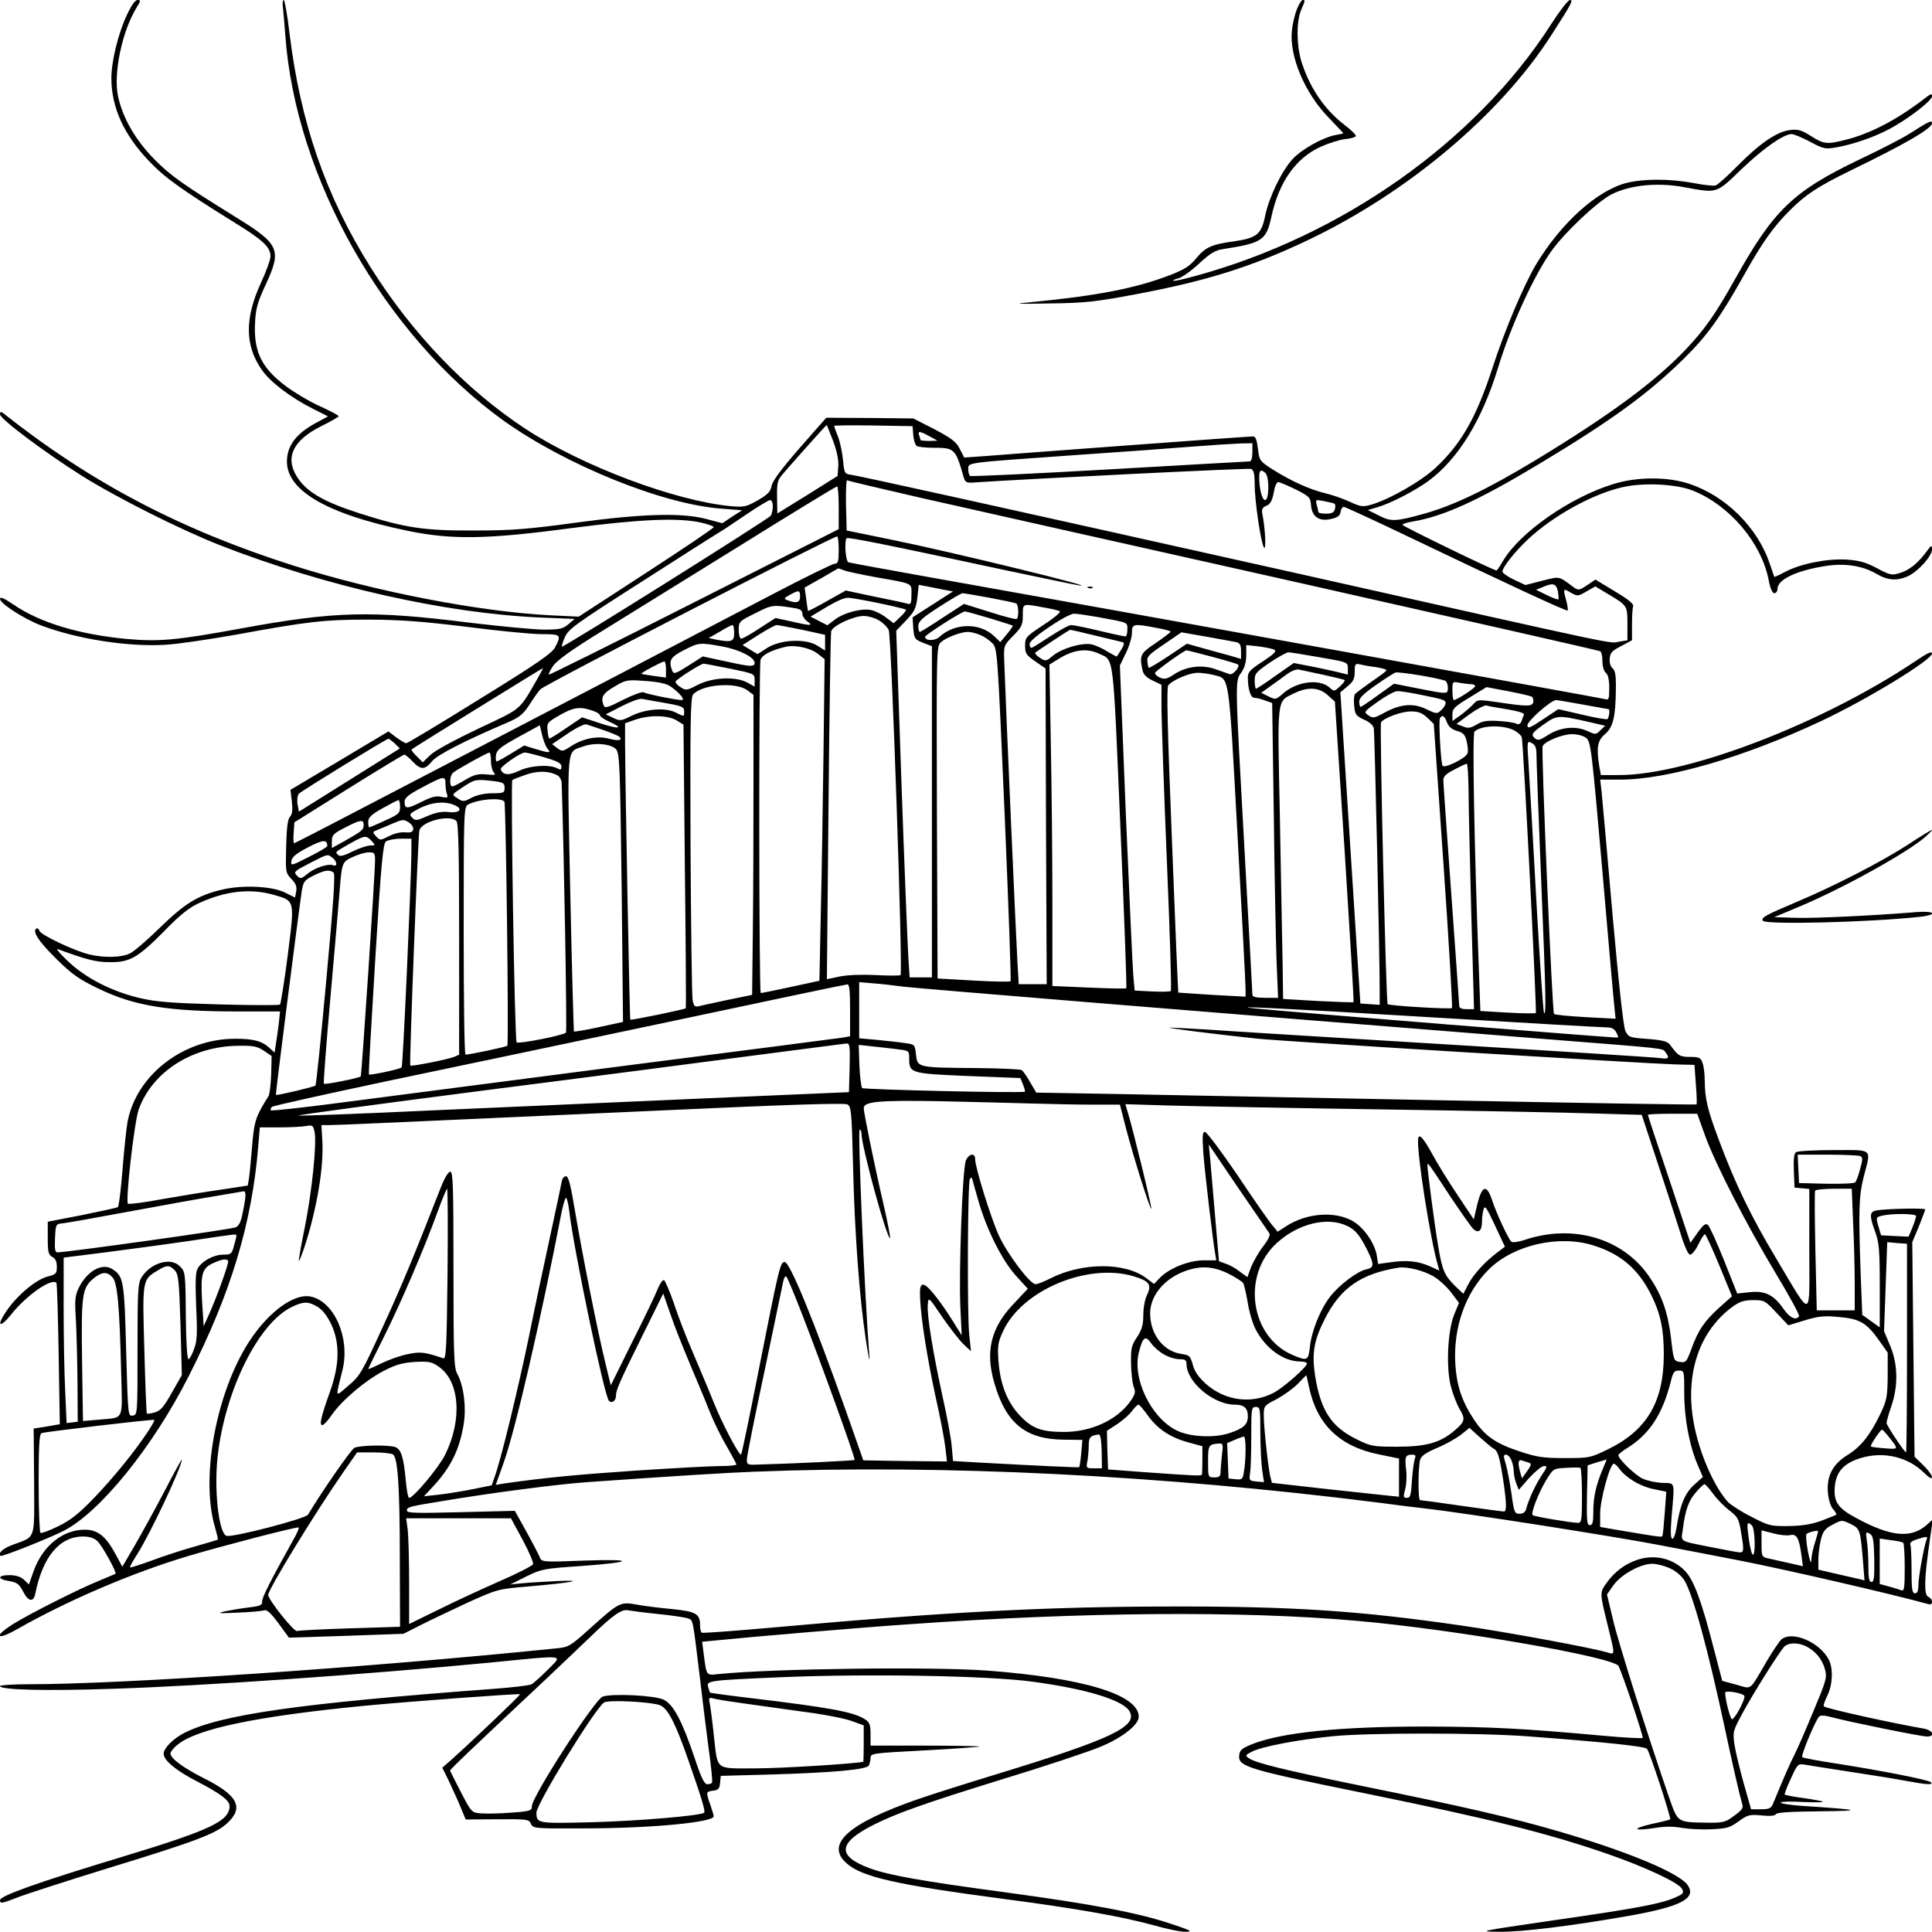 <?xml version="1.0" standalone="no"?>
<!DOCTYPE svg PUBLIC "-//W3C//DTD SVG 20010904//EN"
 "http://www.w3.org/TR/2001/REC-SVG-20010904/DTD/svg10.dtd">
<svg version="1.0" xmlns="http://www.w3.org/2000/svg"
 width="850pt" height="850pt" viewBox="0 0 850 850"
 preserveAspectRatio="xMidYMid meet">
<g transform="translate(0,850) scale(0.1,-0.1)"
fill="#000000" stroke="none">
<path d="M560 8438 c-40 -84 -70 -208 -70 -282 0 -128 55 -249 165 -364 69
-73 140 -124 378 -272 125 -77 157 -107 157 -148 0 -14 -18 -65 -41 -114 -73
-158 -72 -277 2 -384 36 -53 126 -122 223 -171 l69 -35 -59 -32 c-77 -43 -116
-91 -121 -153 -13 -136 168 -244 534 -319 190 -39 346 -37 713 12 306 40 474
47 573 25 31 -7 57 -16 57 -20 0 -5 -134 -95 -297 -201 l-297 -193 -126 6
c-311 16 -767 104 -1127 218 -500 159 -892 365 -1280 672 -9 7 -13 5 -13 -6 0
-20 195 -166 358 -269 156 -98 437 -239 613 -308 462 -180 990 -299 1409 -317
l148 -6 -28 -24 c-24 -20 -39 -23 -106 -23 -44 0 -189 14 -324 30 -439 55
-596 51 -1010 -25 -283 -52 -361 -59 -504 -46 -210 20 -382 72 -498 152 -41
28 -58 35 -58 24 0 -20 106 -88 179 -116 161 -61 382 -95 546 -86 55 3 197 24
315 45 316 58 386 66 585 66 140 -1 235 -8 430 -32 138 -18 286 -32 328 -32
85 0 88 -3 59 -58 -13 -26 -81 -73 -331 -227 -172 -107 -318 -195 -324 -195
-5 0 -25 12 -44 26 l-34 26 -216 -129 -215 -128 6 -52 c4 -37 2 -55 -8 -66
-10 -10 -15 -47 -17 -130 -3 -114 -3 -117 23 -144 20 -21 25 -35 21 -55 l-5
-27 -42 21 c-56 29 -186 36 -279 14 -106 -25 -163 -60 -272 -166 -55 -54 -114
-105 -132 -114 -37 -19 -114 -21 -181 -5 -66 16 -211 85 -218 103 -3 9 -10 14
-14 11 -19 -12 9 -56 86 -132 71 -70 99 -90 186 -132 159 -77 307 -101 617
-101 l183 0 -6 -57 c-4 -32 -10 -73 -13 -91 l-5 -33 -22 20 c-33 31 -71 41
-151 41 -228 0 -435 -159 -474 -366 -5 -27 -15 -121 -22 -209 -7 -88 -16 -163
-21 -166 -4 -3 -76 -18 -158 -35 l-150 -29 0 -72 c0 -62 3 -74 20 -83 14 -7
20 -21 20 -43 0 -30 -3 -34 -43 -44 -50 -14 -132 -82 -178 -150 -47 -68 -31
-80 21 -15 66 83 176 160 198 138 3 -3 7 -144 10 -314 l5 -308 -57 -10 -58 -9
2 -232 c1 -264 9 -241 -93 -279 -44 -16 -67 -37 -55 -49 5 -6 211 76 278 110
159 81 392 368 550 680 186 366 278 672 306 1011 l7 84 87 0 c48 0 101 3 117
6 28 5 31 3 37 -27 10 -51 -12 -265 -44 -423 -16 -77 -27 -142 -25 -144 1 -2
12 25 24 60 55 169 86 353 79 469 l-4 69 32 0 c32 0 200 7 1476 65 539 25 793
33 806 26 17 -9 19 -30 25 -273 7 -293 28 -579 57 -768 11 -69 17 -100 15 -70
-22 281 -52 1000 -43 1000 5 0 8 -8 8 -17 0 -57 114 -472 126 -460 2 2 -11 71
-30 153 -40 172 -86 399 -86 419 0 29 71 35 340 30 146 -3 326 -8 400 -10 74
-2 192 -5 261 -5 l126 0 27 -105 c34 -130 106 -358 111 -353 4 4 -80 348 -104
427 l-10 33 197 -6 c108 -3 528 -11 932 -17 404 -6 827 -14 939 -18 l204 -6
61 -185 c34 -102 79 -240 100 -307 25 -82 42 -123 52 -123 8 0 24 20 36 45 12
25 25 45 29 45 3 0 32 -62 63 -137 l56 -136 -56 -50 c-65 -59 -93 -99 -123
-183 -21 -56 -24 -60 -50 -56 -27 4 -28 6 -39 102 -14 117 -40 191 -96 273
-116 170 -337 234 -551 161 -26 -8 -51 -12 -56 -7 -14 14 -66 126 -84 181 -24
74 -45 68 -66 -18 l-15 -65 -70 105 c-39 58 -90 140 -113 183 -40 73 -60 93
-62 65 -6 -61 54 -443 87 -555 l6 -23 -44 20 c-51 22 -102 27 -174 16 l-51 -7
-6 38 c-9 54 -58 124 -106 151 -80 45 -203 35 -293 -23 l-37 -24 -24 29 c-14
16 -83 115 -153 220 -71 104 -135 190 -143 190 -11 0 -12 -17 -7 -92 7 -93 42
-386 52 -443 l5 -30 -58 0 c-66 -1 -152 -36 -192 -79 l-24 -25 -33 25 c-93 71
-283 71 -424 -1 -27 -14 -56 -25 -64 -25 -24 0 -123 131 -161 213 -35 76 -105
301 -105 338 0 29 -29 23 -41 -8 -15 -38 -31 -490 -24 -643 l6 -125 -38 61
c-62 99 -116 165 -133 162 -12 -3 -14 -16 -12 -63 5 -96 31 -258 68 -430 20
-88 39 -188 43 -223 l7 -62 -184 2 -184 3 -72 205 c-151 425 -253 672 -275
668 -19 -4 -24 -25 -112 -470 -41 -208 -76 -378 -79 -378 -11 1 -80 131 -118
225 -22 55 -64 154 -92 220 -29 66 -67 165 -85 220 -19 55 -39 101 -44 103 -6
2 -18 -16 -28 -40 -9 -24 -59 -128 -112 -233 l-94 -190 -23 95 c-35 142 -102
481 -133 664 -20 122 -30 161 -41 161 -8 0 -16 -9 -18 -20 -2 -11 -25 -121
-52 -245 -27 -124 -70 -326 -95 -450 -47 -226 -121 -531 -148 -605 l-14 -40
-84 -17 c-46 -9 -113 -20 -149 -24 l-65 -7 42 45 c78 85 115 162 133 273 12
75 0 168 -28 220 -15 27 -17 77 -17 460 0 367 -2 430 -14 430 -9 0 -26 -29
-42 -70 -124 -317 -174 -437 -257 -617 -89 -195 -98 -211 -149 -254 -61 -52
-58 -60 -26 70 34 140 -37 302 -142 322 -79 14 -200 -81 -285 -224 -136 -231
-196 -584 -134 -792 8 -29 14 -53 12 -54 -2 -1 -47 -15 -101 -30 -54 -15 -140
-43 -190 -62 -50 -18 -93 -32 -95 -30 -2 2 12 28 31 57 57 89 198 388 197 418
0 3 -35 -59 -76 -139 -42 -80 -101 -187 -131 -239 l-55 -94 -29 54 c-43 80
-79 109 -136 109 -96 0 -184 -70 -224 -179 l-22 -62 -22 21 c-14 13 -35 20
-63 20 -54 0 -55 -18 -2 -26 35 -6 44 -13 61 -45 23 -46 46 -50 54 -11 33 164
107 252 211 252 27 0 48 -7 62 -20 21 -19 87 -139 80 -144 -2 -1 -34 -15 -73
-31 -91 -37 -305 -145 -377 -190 -88 -55 -75 -75 15 -24 227 129 510 250 758
324 141 42 460 125 482 125 5 0 -6 -26 -24 -57 -95 -170 -137 -252 -136 -269
2 -16 -8 -20 -58 -26 -33 -4 -80 -12 -105 -17 -38 -9 -29 -10 55 -6 55 2 108
7 117 10 11 5 29 -11 63 -57 l46 -63 252 8 252 9 75 38 c41 21 135 65 207 99
131 59 134 60 265 71 188 16 266 30 128 24 -58 -3 -127 -7 -155 -10 l-50 -5
70 35 c67 33 78 35 240 46 235 17 244 32 14 24 -176 -7 -186 -6 -193 12 -4 10
-30 61 -59 113 l-52 94 -237 -6 c-200 -5 -238 -4 -238 7 0 15 8 18 145 40 218
37 531 78 660 86 385 27 593 40 720 45 829 33 1793 -15 2750 -136 88 -12 178
-23 200 -25 179 -20 853 -126 1042 -163 54 -10 208 -40 343 -66 191 -37 665
-146 828 -191 16 -5 22 -2 22 9 0 8 -7 17 -15 21 -11 4 -15 20 -15 58 1 48 5
86 26 233 l7 50 -24 -22 c-70 -63 -159 -55 -312 28 -81 43 -100 71 -95 137 6
68 40 105 117 128 99 29 204 4 274 -64 23 -23 37 -31 37 -21 0 8 -17 32 -39
53 l-38 37 -5 472 -5 472 29 69 c15 38 28 72 28 75 0 7 -180 3 -217 -5 -28 -6
-29 -23 -3 -94 17 -47 20 -80 20 -237 l0 -183 -39 28 -38 27 -7 179 c-10 284
-8 345 14 431 32 125 44 115 -132 115 -84 0 -159 -4 -166 -9 -9 -5 -12 -29
-10 -82 l3 -74 33 -3 32 -3 0 -267 c0 -314 16 -309 -145 -40 -109 182 -181
329 -253 523 -50 132 -61 182 -62 257 0 31 -4 68 -10 82 -8 23 -15 26 -55 26
-45 0 -53 5 -88 54 -11 14 -32 20 -98 25 -80 6 -84 7 -98 35 -9 19 -29 204
-57 515 -23 267 -45 510 -48 539 l-6 52 89 0 c207 0 549 100 886 259 200 94
485 268 485 296 0 11 -21 2 -72 -33 -408 -274 -1001 -502 -1305 -502 l-80 0
-7 38 c-13 83 -8 114 25 142 36 30 47 77 48 201 1 58 -3 80 -15 89 -9 8 -14
25 -12 44 2 25 12 34 51 54 l47 25 0 68 c0 37 2 74 5 82 4 9 -21 30 -80 65
l-86 52 -37 -25 c-33 -22 -38 -23 -57 -10 -70 52 -60 50 -140 30 l-74 -19 -51
24 c-27 13 -50 29 -50 35 0 19 53 86 111 141 111 104 282 199 415 230 93 22
239 15 313 -15 161 -65 300 -229 332 -392 7 -38 17 -59 25 -59 8 0 14 9 14 19
0 41 83 81 213 101 84 13 162 1 223 -35 49 -29 92 -32 140 -9 44 21 104 88
104 117 -1 21 -2 20 -23 -8 -37 -51 -77 -84 -118 -96 -36 -11 -43 -10 -101 21
-49 26 -77 34 -134 38 -86 5 -202 -18 -270 -54 -26 -14 -47 -23 -48 -22 -1 2
-10 28 -20 58 -53 158 -192 297 -353 351 -95 32 -229 32 -333 0 -191 -58 -413
-213 -487 -338 -14 -24 -27 -43 -29 -43 -13 0 -414 195 -414 201 0 4 19 10 43
14 138 23 291 93 557 253 323 194 480 309 636 462 105 103 161 182 263 363 81
146 134 221 206 292 69 69 122 104 267 175 243 118 358 185 358 208 0 15 -14
8 -99 -46 -29 -19 -128 -70 -219 -113 -294 -141 -378 -222 -548 -526 -88 -157
-134 -222 -218 -311 -135 -142 -336 -290 -661 -487 -214 -129 -358 -198 -489
-235 -130 -36 -147 -36 -204 -6 l-44 22 44 13 c60 18 165 73 224 116 130 97
234 267 304 495 55 182 158 407 235 515 59 83 203 218 265 250 81 41 201 53
317 32 150 -28 142 -30 254 78 96 92 186 155 221 155 10 0 46 -15 82 -34 60
-32 66 -33 117 -24 73 13 162 44 229 79 80 42 190 126 190 145 0 13 -5 12 -27
-5 -124 -96 -240 -157 -349 -185 -85 -22 -100 -21 -156 15 -41 26 -56 31 -92
27 -58 -7 -132 -57 -231 -157 -44 -45 -88 -84 -97 -87 -9 -3 -54 2 -99 11
-104 19 -218 19 -294 0 -130 -34 -288 -177 -398 -360 -53 -89 -138 -290 -191
-454 -71 -218 -137 -333 -249 -438 -64 -60 -202 -139 -283 -163 -38 -11 -47
-10 -95 12 -30 14 -79 31 -109 38 -66 16 -145 51 -227 102 -61 39 -62 40 -69
94 -5 41 -10 54 -23 54 -9 0 -259 -18 -556 -40 -297 -22 -579 -43 -627 -47
l-86 -6 -19 37 c-15 31 -34 46 -111 87 l-94 48 -191 2 -192 1 -117 -133 c-80
-92 -118 -143 -123 -165 -5 -27 -16 -39 -61 -65 -51 -29 -61 -31 -118 -26
-247 23 -655 177 -904 340 -260 171 -497 417 -680 708 -199 316 -311 640 -359
1037 -9 78 -21 142 -25 142 -5 0 -6 -17 -3 -37 2 -21 7 -74 10 -118 45 -628
436 -1317 958 -1694 274 -196 701 -370 962 -389 l90 -7 -44 -28 -43 -29 -72
19 c-109 28 -281 23 -576 -17 -206 -28 -277 -34 -445 -34 -219 -1 -302 11
-505 76 -161 52 -236 96 -277 166 -49 83 -11 157 112 218 41 20 75 40 75 43 0
3 -37 23 -83 44 -45 20 -112 60 -148 87 -109 81 -144 154 -137 281 3 61 11 90
46 165 72 155 62 179 -125 295 -245 152 -290 184 -364 258 -84 86 -139 181
-160 278 -21 100 18 286 82 390 18 29 19 33 4 33 -10 0 -27 -23 -45 -62z
m3105 -1877 c17 -46 25 -84 23 -113 l-3 -42 -132 -83 -133 -82 -1 52 c-2 71 1
89 14 108 12 17 201 229 204 229 1 0 13 -31 28 -69z m353 24 c2 -22 9 -43 15
-47 7 -4 38 -8 69 -8 99 0 101 -2 138 -130 6 -21 12 -25 41 -23 291 19 1212
64 1223 60 12 -5 16 -21 16 -67 0 -74 27 -257 41 -279 10 -16 6 83 -7 147 -4
21 -1 29 18 37 17 7 25 22 32 58 4 26 13 47 20 46 6 0 40 -15 76 -32 61 -31
65 -35 68 -70 4 -51 37 -73 89 -60 28 6 39 14 41 31 2 12 8 22 14 22 5 0 105
-46 221 -101 495 -237 760 -360 764 -355 2 2 0 21 -6 43 -15 54 -14 56 19 36
30 -17 32 -17 70 5 l39 22 53 -32 c88 -52 88 -52 88 -133 l0 -72 -36 -6 c-47
-8 51 -29 -1379 292 -1379 308 -1967 438 -2005 443 -23 3 -26 8 -31 63 -3 33
-13 80 -22 104 -10 24 -17 45 -17 47 0 3 78 3 173 2 l172 -3 3 -40z m72 -5
l35 -19 -37 -1 c-21 0 -38 2 -38 4 0 2 -3 11 -6 20 -8 21 3 20 46 -4z m1420
-70 c0 -25 -5 -40 -12 -40 -7 0 -285 -16 -617 -35 -332 -19 -608 -32 -613 -29
-4 3 -8 16 -8 29 0 31 -19 28 445 61 209 14 452 32 540 39 88 7 184 13 213 14
l52 1 0 -40z m58 -92 c17 -17 16 -118 -2 -118 -13 0 -26 48 -26 103 0 29 9 34
28 15z m-1518 -108 c173 -39 915 -206 1648 -370 733 -165 1337 -302 1342 -305
6 -3 10 -23 10 -44 0 -22 6 -44 15 -51 10 -8 15 -31 15 -67 0 -47 -2 -54 -17
-49 -18 5 -2261 410 -2948 532 -203 36 -376 68 -382 70 -13 3 -19 95 -8 106 6
6 175 -28 705 -142 157 -33 299 -63 315 -65 116 -18 -546 144 -815 199 l-205
42 -3 113 c-1 62 1 110 5 108 4 -3 150 -37 323 -77z m-360 -44 l0 -94 -636
-322 c-349 -177 -637 -320 -639 -318 -3 2 6 20 19 39 17 24 82 71 217 154 107
66 381 236 609 377 228 142 418 258 423 258 4 0 7 -42 7 -94z m-290 7 c0 -16
-4 -34 -9 -42 -9 -14 -914 -582 -919 -576 -2 1 4 20 13 41 15 36 44 57 337
244 176 113 332 212 346 220 14 8 66 43 116 77 50 34 97 62 104 63 7 0 12 -12
12 -27z m2471 11 c4 -2 5 -13 2 -24 -4 -15 -14 -20 -39 -20 -19 0 -34 3 -34 8
0 4 -3 18 -7 31 -6 23 -5 24 33 16 21 -4 42 -9 45 -11z m-2181 -204 c0 -49 -3
-60 -17 -60 -9 0 -134 -61 -277 -136 -144 -75 -477 -249 -741 -387 -264 -137
-677 -353 -918 -478 -241 -126 -440 -229 -443 -229 -3 0 -4 21 -2 46 l3 46
238 149 c131 82 242 149 246 149 4 0 20 -13 36 -30 36 -38 54 -38 85 0 23 29
145 91 330 170 54 23 70 36 97 76 17 27 39 59 50 71 15 19 1282 671 1306 673
4 0 7 -27 7 -60z m23 -89 c14 -6 78 -19 143 -31 165 -29 154 -24 154 -76 0
-39 -3 -45 -17 -40 -10 3 -75 17 -145 31 l-127 27 -82 -46 c-45 -26 -83 -45
-84 -44 -1 2 -5 26 -8 53 l-7 50 73 41 c39 23 73 42 74 43 1 1 13 -3 26 -8z
m441 -86 l39 -7 -89 -57 -89 -57 3 -48 c4 -46 6 -49 43 -64 l39 -15 0 -729 0
-728 -49 0 -49 0 -6 93 c-3 50 -17 394 -30 762 l-23 670 43 45 c37 39 44 53
50 101 l6 56 37 -7 c20 -4 54 -11 75 -15z m2700 -7 c3 -17 4 -33 2 -35 -2 -2
-25 6 -51 19 l-47 23 29 12 c46 20 60 16 67 -19z m-3334 -23 c0 -26 -16 -31
-55 -16 -18 7 -17 9 10 24 40 22 45 21 45 -8z m834 -5 c59 -11 111 -22 117
-25 11 -7 12 -62 2 -68 -5 -3 -58 11 -120 31 l-112 35 -94 -61 c-51 -34 -96
-62 -100 -62 -4 0 -7 11 -7 25 0 21 16 36 92 85 51 33 97 60 103 60 6 0 60 -9
119 -20z m-486 -24 c63 -13 115 -26 118 -28 2 -3 -9 -17 -25 -32 l-29 -28 -35
26 c-18 14 -48 29 -65 32 -42 9 -120 -12 -159 -42 l-33 -25 -37 19 -37 19 25
15 c81 50 117 67 139 68 14 0 76 -11 138 -24z m-375 -21 c28 -4 37 -11 37 -25
0 -10 10 -26 22 -34 28 -20 14 -20 -71 0 l-69 15 -70 -45 c-39 -26 -75 -46
-81 -46 -6 0 -11 17 -11 38 0 37 2 39 73 74 72 37 77 38 170 23z m1096 3 c36
-6 70 -14 74 -18 4 -4 -28 -31 -73 -60 -77 -51 -80 -54 -80 -91 0 -34 5 -41
45 -69 l45 -31 2 -694 3 -695 -62 0 -61 0 -6 103 c-5 83 -50 1093 -58 1324 -2
61 -2 64 40 106 37 38 42 48 42 90 0 53 -3 52 89 35z m-235 -48 c55 -17 101
-31 102 -33 1 -1 -10 -18 -26 -37 l-29 -35 -28 27 c-63 59 -172 58 -240 -4
-20 -19 -63 -18 -63 0 0 9 161 111 175 112 6 0 55 -14 109 -30z m477 5 c136
-25 129 -22 129 -55 0 -17 -4 -30 -9 -30 -5 0 -57 11 -115 25 -58 14 -114 25
-123 25 -10 0 -52 -23 -93 -50 -41 -27 -78 -50 -82 -50 -5 0 -8 8 -8 18 0 21
165 132 196 132 12 0 59 -7 105 -15z m-963 -15 c18 -11 37 -30 42 -42 12 -28
63 -1510 52 -1518 -4 -3 -52 -3 -107 0 -60 3 -123 1 -159 -6 l-58 -12 7 757
c4 416 9 764 12 774 6 24 98 67 143 67 19 0 50 -9 68 -20z m-638 -55 c0 -38
-11 -42 -80 -29 l-32 7 49 28 c26 16 51 29 56 29 4 0 7 -16 7 -35z m300 14
l100 -22 0 -34 0 -35 -35 22 c-52 32 -165 26 -222 -12 l-40 -26 -33 20 -33 20
69 44 c38 24 74 44 81 44 7 0 57 -10 113 -21z m1556 9 c35 -6 64 -14 64 -17 0
-3 -30 -26 -65 -50 -68 -45 -72 -54 -59 -117 4 -21 16 -34 45 -48 l39 -19 0
-111 c1 -61 11 -363 24 -671 13 -308 21 -562 17 -565 -3 -3 -40 -4 -83 -2
l-76 4 -6 66 c-3 37 -18 359 -33 715 l-26 649 26 54 c15 30 27 70 27 89 0 41
6 42 106 23z m-269 -34 c59 -14 114 -27 121 -29 12 -4 9 -13 -24 -63 -1 -2
-19 8 -41 21 -21 14 -53 28 -70 32 -43 9 -133 -18 -172 -51 -29 -24 -31 -24
-56 -8 -14 9 -23 19 -20 23 5 5 145 97 152 100 1 1 50 -10 110 -25z m-504 2
c18 -7 42 -24 54 -37 21 -23 22 -40 53 -752 17 -401 29 -731 26 -734 -3 -3
-76 -2 -163 3 l-158 9 -3 731 c-2 712 -2 731 17 748 23 21 86 45 119 46 12 0
37 -6 55 -14z m1125 -31 c17 -4 22 -12 22 -40 l0 -34 -47 14 c-27 7 -80 22
-120 33 l-71 20 -82 -55 c-45 -30 -84 -53 -86 -51 -2 2 -5 15 -6 29 -3 20 10
32 74 75 l76 52 109 -19 c59 -11 118 -21 131 -24z m-2262 -19 c75 -13 144 -48
144 -72 0 -19 -17 -18 -131 7 l-97 21 -64 -41 c-55 -35 -64 -38 -70 -23 -18
45 -9 61 50 91 65 34 71 35 168 17z m420 -31 l32 -25 -5 -417 c-3 -230 -8
-548 -12 -708 l-6 -290 -125 -27 c-69 -15 -128 -27 -133 -27 -8 -1 -9 1431 -1
1466 6 21 46 42 109 57 41 10 108 -4 141 -29z m2011 16 c11 -6 -3 -19 -51 -51
-55 -35 -66 -47 -66 -70 0 -51 12 -90 28 -90 9 0 30 -5 48 -12 l31 -11 7 -481
c3 -265 9 -556 12 -648 l7 -168 -57 0 c-40 0 -56 4 -56 14 0 7 -16 296 -35
642 -42 754 -42 737 -13 776 14 21 21 46 21 76 l0 44 55 -6 c30 -4 61 -10 69
-15z m-772 -17 c67 -31 61 16 94 -759 17 -390 29 -711 26 -713 -2 -2 -76 -1
-164 3 l-161 7 0 363 c0 199 -3 517 -7 707 l-6 344 37 23 c68 43 127 51 181
25z m499 -14 c60 -16 111 -31 113 -34 10 -9 -23 -47 -37 -42 -8 3 -35 12 -60
21 -59 22 -130 14 -183 -21 -34 -22 -43 -24 -64 -15 -14 6 -23 16 -21 21 3 9
127 98 138 99 3 0 54 -13 114 -29z m473 -2 c122 -21 123 -21 123 -49 l0 -27
-57 14 c-32 7 -86 19 -119 25 l-62 12 -80 -56 c-44 -32 -83 -57 -86 -57 -3 0
-6 16 -6 35 0 32 6 38 67 80 37 25 74 45 82 45 8 0 70 -10 138 -22z m-2877
-53 l0 -36 -52 7 c-29 4 -55 8 -56 10 -4 3 89 53 101 54 4 0 7 -16 7 -35z
m283 3 c106 -22 107 -22 107 -50 l0 -29 -32 18 c-52 28 -154 23 -218 -10 -48
-25 -53 -26 -76 -10 -14 8 -23 20 -22 24 4 11 110 78 123 79 6 0 58 -10 118
-22z m2840 7 c26 -4 47 -10 47 -14 0 -3 -30 -26 -66 -50 -35 -25 -68 -49 -73
-55 -4 -6 -6 -30 -3 -52 3 -37 8 -44 43 -60 24 -10 41 -26 43 -38 4 -19 27
-1037 26 -1164 l0 -53 -42 3 -43 3 -44 684 -44 685 31 26 c26 21 32 34 32 64
0 34 2 38 23 33 12 -3 43 -9 70 -12z m-3689 -52 c-82 -142 -65 -127 -260 -219
-105 -50 -192 -97 -211 -116 l-33 -32 -27 27 c-15 14 -25 28 -22 30 9 8 574
357 577 357 2 0 -9 -21 -24 -47z m3459 18 c49 -11 91 -21 93 -23 2 -3 -7 -15
-21 -28 -24 -22 -26 -23 -44 -6 -45 41 -144 29 -206 -25 -32 -28 -33 -28 -64
-13 l-32 16 43 31 c24 17 57 41 73 53 17 12 39 21 50 18 11 -2 60 -13 108 -23z
m535 -26 c6 -2 12 -16 12 -30 0 -30 1 -30 -131 -4 l-106 21 -71 -51 c-38 -28
-73 -51 -76 -51 -3 0 -6 10 -6 23 0 16 19 35 72 72 40 28 79 53 87 56 13 5
186 -23 219 -36z m-1017 25 c69 -19 64 19 103 -695 20 -357 36 -666 36 -685
l0 -35 -147 8 c-82 5 -149 10 -149 10 -1 1 -14 303 -28 670 -20 498 -24 672
-16 682 20 24 94 55 130 55 19 0 51 -5 71 -10z m-2391 -50 c40 -28 66 -60 49
-60 -24 0 -156 27 -167 34 -6 4 -47 -11 -91 -33 -66 -34 -80 -38 -85 -25 -14
36 -5 53 47 83 50 30 55 31 137 25 58 -4 93 -12 110 -24z m3521 10 c11 0 19
-4 19 -9 0 -8 -81 -61 -94 -61 -3 0 -6 19 -6 41 0 41 0 41 31 35 17 -3 40 -6
50 -6z m-3183 -27 l27 -20 0 -394 c0 -217 -1 -514 -3 -660 l-3 -266 -107 -22
c-59 -13 -117 -25 -128 -28 -18 -4 -22 1 -27 29 -3 18 -7 324 -9 679 -2 534 0
649 11 663 38 45 188 57 239 19z m3451 -28 c5 -3 8 -13 7 -23 -4 -21 -26 -21
-153 -2 -89 13 -92 13 -110 -7 -10 -11 -35 -33 -55 -48 l-38 -27 0 29 c0 25 9
34 75 74 l75 46 95 -18 c52 -10 99 -21 104 -24z m-898 7 l32 -29 43 -659 c23
-362 41 -661 39 -663 -2 -2 -73 1 -157 5 l-153 9 -2 155 c-2 85 -7 373 -12
640 -11 542 -15 511 61 549 61 30 110 28 149 -7z m401 3 c114 -23 118 -25 118
-39 0 -7 -9 -21 -20 -31 -18 -17 -21 -16 -65 5 -57 28 -114 23 -185 -16 -44
-24 -50 -25 -70 -11 -21 14 -20 16 42 60 35 25 73 46 85 46 12 1 55 -6 95 -14z
m-3332 -35 c92 -16 100 -19 100 -41 0 -23 1 -23 -39 -3 -44 22 -132 15 -194
-16 -44 -22 -49 -23 -80 -8 l-32 15 70 36 c39 20 79 35 90 32 11 -2 49 -9 85
-15z m4055 -10 c60 -11 110 -20 112 -20 7 0 2 -39 -5 -44 -4 -2 -55 6 -112 20
l-104 24 -68 -45 c-58 -39 -68 -42 -68 -26 0 19 103 110 126 111 5 0 59 -9
119 -20z m-332 -21 c47 -8 75 -17 72 -23 -3 -6 -8 -19 -11 -29 -5 -12 -12 -16
-23 -11 -9 5 -44 10 -79 12 -49 3 -70 0 -96 -16 -27 -16 -37 -17 -60 -8 l-28
11 58 43 c32 23 65 40 74 38 8 -3 50 -10 93 -17z m-4017 -9 c13 -5 24 -13 24
-18 0 -5 18 -17 40 -27 68 -30 44 -35 -40 -7 l-79 26 -71 -48 c-39 -27 -72
-47 -74 -45 -2 2 -6 19 -7 37 -4 31 0 35 56 67 62 35 90 38 151 15z m3663 -27
l29 -28 43 -622 c24 -342 40 -625 37 -628 -6 -6 -276 10 -283 17 -7 7 -36
1229 -29 1240 12 19 89 48 131 48 33 0 49 -6 72 -27z m-3303 -12 l31 -19 6
-622 c4 -343 6 -624 4 -626 -5 -5 -241 -54 -244 -50 -3 3 -22 1021 -23 1218
l0 86 43 15 c61 22 145 21 183 -2z m3390 -9 c7 -19 21 -31 45 -38 27 -8 35
-16 42 -47 5 -20 7 -44 3 -52 -8 -22 -105 -69 -110 -53 -8 25 -17 199 -11 208
10 17 20 11 31 -18z m623 2 l73 -17 -21 -20 c-20 -20 -21 -20 -60 -2 -52 23
-120 15 -174 -21 -31 -20 -41 -23 -53 -13 -20 17 -16 24 41 64 55 39 61 39
194 9z m-4334 -36 c33 -12 64 -24 69 -29 18 -16 -2 -20 -45 -9 -51 14 -116 1
-170 -35 -34 -22 -36 -22 -58 -6 l-22 17 68 46 c38 26 75 44 83 41 8 -3 42
-14 75 -25z m-246 -82 c17 -20 9 -20 -54 -1 l-49 15 -57 -35 c-31 -19 -60 -35
-64 -35 -3 0 -5 12 -3 27 3 23 18 36 98 80 l95 52 10 -43 c6 -24 16 -51 24
-60z m4259 77 c13 -8 25 -20 27 -26 7 -22 67 -1208 62 -1214 -3 -2 -59 -2
-125 2 l-119 7 -6 167 c-21 547 -30 1052 -20 1062 30 30 136 31 181 2z m311
-30 c20 -17 24 -50 71 -588 27 -313 51 -587 54 -609 l4 -38 -131 7 c-73 4
-135 10 -140 14 -8 8 -57 1158 -50 1178 8 21 87 53 129 53 25 0 50 -7 63 -17z
m-5242 -24 l22 -22 -222 -139 -222 -139 -6 33 c-3 19 0 39 6 46 11 12 384 241
394 242 3 0 15 -10 28 -21z m5023 -57 c0 -26 9 -265 20 -532 22 -532 23 -607
13 -597 -3 4 -19 229 -34 500 -15 270 -30 539 -34 595 -7 103 -7 104 14 93 17
-9 21 -21 21 -59z m-4050 32 c16 -18 18 -63 25 -610 l6 -590 -106 -23 c-59
-13 -108 -21 -110 -19 -1 1 -9 274 -16 606 -14 672 -18 620 57 648 49 18 121
12 144 -12z m-550 -52 c0 -21 6 -44 13 -51 10 -11 4 -12 -33 -8 -37 3 -54 -1
-93 -24 -26 -16 -52 -29 -57 -29 -14 0 -12 47 3 60 14 13 149 88 160 89 4 1 7
-16 7 -37z m235 16 c58 -17 75 -26 75 -40 0 -15 -3 -17 -19 -8 -34 18 -121 12
-169 -12 -44 -21 -71 -18 -79 8 -3 10 85 72 105 73 7 1 46 -9 87 -21z m4066
-145 c0 -65 6 -308 12 -541 l12 -422 -32 0 c-22 0 -33 5 -33 14 0 8 -16 229
-35 493 -19 263 -35 488 -35 500 0 17 12 29 48 47 26 14 50 25 55 26 4 0 7
-53 8 -117z m-4009 66 c10 -5 18 -20 19 -32 11 -332 24 -1094 19 -1100 -10
-12 -209 -51 -217 -43 -9 9 -27 1146 -19 1154 3 3 29 13 58 23 53 19 103 18
140 -2z m-492 -38 c0 -16 3 -37 7 -46 5 -15 1 -16 -25 -11 -23 6 -44 0 -90
-23 -62 -31 -72 -31 -72 3 0 16 19 31 78 62 95 51 102 52 102 15z m208 13 c46
-6 52 -9 52 -30 0 -22 -4 -24 -53 -24 -33 0 -67 -7 -91 -19 -35 -19 -40 -19
-62 -4 -28 18 -30 15 27 53 49 32 53 32 127 24z m51 -90 c7 -6 20 -1069 13
-1075 -6 -5 -165 -39 -184 -39 -5 0 -8 245 -8 545 0 528 1 545 19 555 45 24
140 32 160 14z m-459 -24 c0 -28 -6 -33 -66 -60 -36 -17 -68 -30 -70 -30 -2 0
-4 11 -4 24 0 19 13 32 63 60 34 19 65 35 70 36 4 0 7 -14 7 -30z m234 10 c44
-16 33 -38 -17 -33 -31 4 -58 -1 -96 -17 -47 -21 -54 -22 -68 -7 -14 14 -11
18 33 41 52 26 106 32 148 16z m-176 -109 c-2 -12 -12 -15 -36 -13 -19 2 -49
-5 -71 -17 -38 -19 -39 -19 -56 -1 -17 19 -17 20 6 29 13 5 44 18 69 29 41 17
47 18 68 4 13 -8 22 -22 20 -31z m190 37 c9 -9 12 -138 12 -520 l0 -508 -22
-10 c-28 -11 -188 -43 -193 -38 -5 5 34 1008 40 1034 9 40 133 72 163 42z
m-408 -17 c0 -22 -7 -27 -82 -70 l-58 -32 0 30 c0 27 7 34 58 60 67 35 82 37
82 12z m35 -71 c18 -19 17 -20 -6 -20 -14 0 -49 -12 -78 -26 -38 -19 -55 -24
-64 -15 -13 13 -15 11 53 50 65 36 71 37 95 11z m-195 -22 c0 -4 -36 -26 -81
-48 -78 -40 -80 -40 -77 -18 2 17 21 33 73 60 66 34 84 36 85 6z m370 -30 c-2
-145 -37 -938 -43 -944 -7 -8 -139 -36 -144 -31 -2 2 11 231 28 508 26 423 34
506 47 517 9 6 37 12 64 12 l48 0 0 -62z m-160 -35 c0 -57 -59 -945 -63 -949
-7 -7 -157 -37 -162 -32 -3 2 11 180 30 394 19 214 37 423 40 464 9 114 11
119 58 140 23 11 54 20 70 20 25 0 27 -3 27 -37z m-187 13 c20 -16 23 -40 3
-33 -22 9 -82 -11 -114 -38 -27 -22 -30 -23 -46 -7 -15 16 -12 19 56 54 84 43
78 41 101 24z m4 -64 c9 -5 1 -120 -31 -469 -23 -254 -45 -465 -48 -469 -6 -6
-171 -45 -174 -41 -3 2 101 813 113 892 7 46 11 52 53 73 46 23 67 27 87 14z
m-266 -98 c98 -28 96 -20 65 -266 -15 -117 -31 -215 -34 -218 -4 -3 -124 -3
-267 1 -210 6 -277 11 -350 28 -123 29 -239 88 -317 163 -35 33 -54 56 -43 52
122 -45 167 -57 225 -57 90 -2 126 19 241 135 71 73 111 105 155 125 116 53
224 65 325 37z m2774 -405 c67 -8 1273 -107 2805 -229 558 -44 534 -41 547
-59 20 -26 15 -32 -24 -26 -21 3 -443 30 -938 60 -495 30 -966 59 -1048 65
-81 5 -157 9 -170 9 -22 -1 181 -27 378 -48 104 -12 1696 -109 1845 -114 l85
-2 6 -85 c4 -47 5 -87 3 -89 -1 -2 -502 6 -1111 18 -609 12 -1262 24 -1451 28
l-343 6 -27 46 c-14 25 -31 49 -37 53 -5 4 -98 8 -205 9 -253 2 -254 2 -260
59 -5 45 -5 45 -50 51 -25 4 -80 10 -122 14 l-78 7 0 123 0 124 58 -5 c31 -2
93 -9 137 -15z m-235 -104 l0 -114 -32 -6 c-18 -3 -454 -59 -968 -125 -514
-67 -1072 -139 -1239 -161 -167 -22 -306 -37 -309 -34 -3 3 -1 9 4 15 5 5 236
56 514 115 278 58 843 177 1255 264 413 88 756 160 763 160 9 1 12 -28 12
-114z m2545 -30 c413 -25 764 -45 782 -45 22 0 36 -6 43 -21 7 -11 10 -22 8
-24 -3 -3 -1447 113 -1593 128 -134 13 101 2 760 -38z m-2547 -222 l-3 -108
-625 -27 c-344 -15 -885 -39 -1203 -53 -317 -15 -585 -25 -594 -23 -9 2 363
52 828 112 464 59 1006 130 1204 156 198 26 368 48 378 49 16 1 17 -9 15 -106z
m-2577 74 l34 -23 -2 -83 c-2 -46 -7 -89 -13 -96 -5 -7 -22 -34 -36 -61 -21
-40 -28 -70 -35 -159 -5 -60 -11 -124 -14 -141 l-5 -30 -118 -18 c-64 -9 -181
-28 -260 -42 -79 -15 -146 -23 -149 -20 -12 11 28 360 47 414 59 166 236 280
441 281 64 1 82 -3 110 -22z m2792 6 c45 -5 47 -7 47 -37 0 -68 3 -69 258 -80
l231 -9 12 -29 c6 -16 10 -30 8 -31 -11 -7 -709 9 -716 16 -4 5 -10 49 -12 99
l-3 91 63 -7 c35 -4 85 -9 112 -13z m3547 -375 c45 -126 183 -395 313 -611 59
-98 105 -182 102 -188 -13 -20 -41 -7 -68 32 -43 62 -81 81 -148 74 l-56 -6
-58 146 c-32 80 -64 150 -71 156 -10 8 -20 1 -45 -34 l-32 -45 -93 279 c-52
153 -94 281 -94 284 0 3 49 5 109 5 l108 0 33 -92z m-1916 -433 c6 -8 -3 -28
-27 -59 -20 -26 -43 -67 -53 -91 l-16 -44 -33 24 c-17 14 -45 30 -62 35 l-30
11 -17 197 c-9 108 -19 224 -22 257 l-6 60 128 -189 c71 -103 133 -194 138
-201z m2599 339 c13 -5 13 -12 1 -56 -7 -28 -17 -55 -22 -60 -5 -5 -62 -7
-128 -6 l-119 3 -3 63 -3 62 130 0 c71 0 136 -3 144 -6z m-1801 -180 c48 -71
93 -136 102 -143 21 -18 36 -5 36 32 0 18 3 43 7 56 5 20 13 10 50 -70 l44
-94 -33 -25 c-54 -40 -107 -98 -129 -142 l-21 -40 -35 33 c-48 47 -58 70 -76
179 -15 86 -47 331 -47 354 0 15 7 5 102 -140z m-2077 -19 c36 -125 103 -259
165 -328 l52 -57 -65 -69 c-98 -104 -123 -208 -82 -347 51 -176 137 -246 304
-248 l83 -1 -5 -58 c-3 -32 -7 -60 -9 -62 -3 -2 -159 5 -434 20 l-121 7 -6 67
c-3 36 -22 136 -41 221 -41 188 -69 356 -64 402 3 33 4 32 64 -57 34 -49 76
-103 94 -120 l32 -30 -8 75 c-9 87 -7 667 3 683 4 6 8 7 10 2 1 -6 14 -50 28
-100z m-2336 -320 c-4 -329 -6 -375 -19 -371 -82 28 -102 30 -157 18 -32 -6
-84 -25 -115 -40 -32 -16 -58 -27 -58 -25 0 2 31 65 69 141 76 152 179 393
236 550 20 56 40 102 42 102 3 0 4 -169 2 -375z m6184 223 c4 -83 7 -203 7
-267 l0 -116 -83 0 -84 0 -6 259 c-3 143 -4 263 -1 268 3 4 40 8 83 8 l78 0 6
-152z m-7073 124 c0 -10 -5 -45 -12 -76 -8 -43 -17 -60 -32 -66 -21 -9 -743
-110 -784 -110 -10 0 -12 15 -10 63 3 61 4 62 33 65 17 1 149 25 295 52 146
27 317 58 380 68 63 11 118 20 123 21 4 0 7 -7 7 -17z m1424 -67 c19 -168 155
-818 175 -838 13 -13 31 0 31 22 0 25 14 58 118 268 l90 182 32 -92 c17 -51
56 -148 85 -217 29 -69 68 -161 85 -205 17 -44 51 -114 76 -156 24 -42 44 -79
44 -82 0 -4 -31 -7 -69 -7 -39 0 -206 -9 -373 -20 -263 -18 -399 -31 -575 -56
l-42 -7 34 95 c53 149 162 620 257 1111 7 31 15 57 18 57 4 0 10 -25 14 -55z
m5926 -25 c0 -5 -7 -28 -16 -50 l-17 -41 -60 3 -61 3 -12 40 c-11 39 -10 40
15 46 42 11 151 10 151 -1z m-2500 -45 c34 -17 53 -41 84 -102 33 -67 33 -80
-4 -88 -40 -9 -118 -68 -159 -121 -43 -56 -81 -151 -88 -220 -7 -61 -11 -63
-77 -35 -185 80 -224 349 -70 491 96 88 226 119 314 75z m-4890 -42 c0 -5 -5
-25 -11 -45 -9 -35 -13 -38 -47 -38 -43 0 -95 -29 -113 -62 -9 -16 -10 -62 -6
-168 6 -120 4 -152 -10 -187 -8 -24 -20 -43 -24 -43 -5 0 -10 71 -11 158 -2
230 -2 226 -28 252 -39 39 -125 15 -166 -48 -17 -25 -19 -53 -19 -317 0 -287
0 -290 -21 -293 -21 -3 -21 0 -29 285 -8 307 -11 327 -60 359 -45 29 -109 -6
-147 -79 -18 -37 -20 -52 -14 -147 3 -58 6 -181 7 -275 l1 -170 -24 -3 -25 -3
-6 137 c-4 75 -7 239 -7 364 l0 227 183 23 c100 13 265 35 367 50 220 33 210
32 210 23z m5969 -42 c123 -38 201 -106 258 -223 39 -80 53 -147 53 -256 0
-210 -74 -335 -247 -419 -76 -37 -81 -38 -188 -38 -94 0 -123 4 -198 29 -107
35 -154 68 -202 140 -53 80 -76 149 -82 241 -11 164 45 320 149 422 109 106
306 151 457 104z m1381 -452 c0 -252 -2 -459 -4 -459 -7 0 -86 119 -86 129 0
7 9 40 21 74 31 91 29 185 -5 266 l-27 64 7 196 7 196 43 -4 44 -3 0 -459z
m-7386 383 c4 -8 -54 -170 -90 -247 l-18 -40 -7 110 c-7 124 0 147 54 170 37
16 54 18 61 7z m-236 -40 c17 -17 20 -44 26 -240 l6 -222 -44 -77 c-35 -63
-50 -80 -75 -87 -17 -5 -33 -7 -35 -5 -2 2 -7 129 -11 281 -9 308 -9 308 58
348 40 25 52 25 75 2z m4645 -20 c26 -14 51 -30 56 -36 4 -6 13 -44 20 -84 6
-41 22 -95 35 -120 43 -84 123 -142 196 -142 16 0 30 -4 30 -9 0 -15 -106
-109 -149 -130 -96 -49 -211 -34 -295 40 -33 30 -50 54 -58 84 -11 39 -15 43
-49 48 -80 11 -138 85 -139 178 0 86 74 167 180 195 58 16 113 8 173 -24z
m893 -7 c24 -14 59 -46 78 -71 l35 -46 -21 -51 c-30 -74 -37 -242 -13 -323 9
-32 25 -74 36 -92 27 -46 25 -56 -22 -96 -63 -54 -125 -71 -254 -71 -105 0
-114 2 -177 33 -111 55 -157 125 -182 278 -15 98 -6 155 41 248 70 140 161
203 328 229 36 5 108 -13 151 -38z m-5811 -5 c22 -24 31 -129 38 -417 5 -219
16 -198 -98 -209 l-70 -6 -4 265 c-4 291 0 320 50 362 37 30 60 32 84 5z
m4492 5 c69 -21 81 -36 60 -81 -10 -19 -17 -59 -17 -90 0 -43 -6 -63 -27 -96
-25 -37 -28 -50 -27 -117 1 -42 6 -88 12 -103 9 -23 7 -32 -17 -66 -59 -81
-172 -132 -290 -132 -98 0 -139 15 -191 69 -57 58 -90 140 -97 242 -5 67 -3
83 20 132 82 180 371 302 574 242z m-1457 -170 c85 -219 230 -620 230 -638 0
-3 -257 -16 -440 -21 -31 -1 -35 2 -34 24 0 14 35 189 78 390 42 201 79 378
82 393 3 16 10 25 14 20 4 -4 36 -80 70 -168z m4286 9 l52 -55 72 22 c59 18
86 21 148 15 93 -8 123 -25 176 -99 l41 -58 0 -102 c-1 -93 -4 -108 -32 -167
-45 -94 -87 -146 -144 -181 -66 -41 -93 -92 -87 -166 3 -32 12 -61 23 -73 10
-11 16 -22 14 -24 -2 -2 -31 -13 -64 -26 -43 -16 -84 -23 -145 -24 -81 -1 -88
1 -165 41 -44 22 -90 52 -102 64 -63 69 -129 221 -152 353 -38 214 26 401 173
508 31 22 50 28 90 28 48 0 52 -2 102 -56z m-6418 26 c22 -14 42 -40 60 -78
38 -83 36 -177 -7 -297 -39 -109 -47 -145 -33 -145 6 0 25 20 41 44 44 64 145
150 226 193 56 29 83 37 140 41 61 3 74 1 104 -20 94 -64 106 -234 29 -389
-28 -56 -139 -189 -158 -189 -5 0 -11 35 -15 78 -9 102 -21 138 -48 146 -36
10 -157 7 -178 -4 -15 -8 -139 -186 -204 -294 -11 -18 -335 -102 -359 -93 -35
14 -56 213 -37 362 35 285 179 573 323 644 53 26 74 26 116 1z m3723 -209 c20
-12 51 -21 68 -21 25 0 31 -4 31 -20 0 -80 118 -180 213 -180 40 0 57 -15 57
-51 0 -36 -19 -54 -81 -74 -67 -23 -178 -17 -235 13 -112 57 -194 230 -163
344 17 66 28 74 53 39 12 -17 37 -39 57 -50z m2289 -173 c0 -110 23 -230 61
-318 l21 -48 -40 -36 c-40 -37 -61 -88 -77 -193 -4 -24 -12 -43 -17 -43 -8 0
-9 29 -4 93 14 166 18 150 -41 153 -28 1 -68 10 -87 19 -33 16 -106 86 -106
103 0 4 20 20 45 35 94 60 151 149 186 290 10 40 15 47 35 47 24 0 24 -1 24
-102z m-1651 30 c35 -166 135 -262 308 -297 l88 -18 0 -84 0 -84 -40 4 c-22 2
-148 16 -279 30 l-240 27 -7 27 c-9 35 -29 217 -29 270 0 41 1 43 58 72 31 17
73 47 92 67 19 20 36 37 37 37 1 1 6 -23 12 -51z m-711 -123 c43 -61 100 -99
177 -120 l65 -18 0 -58 c0 -33 -1 -62 -2 -66 -3 -7 -15 -7 -253 10 l-160 12
-3 85 -2 85 46 30 c25 17 54 42 65 58 11 15 24 27 28 27 4 0 21 -20 39 -45z
m497 -77 c0 -62 4 -137 8 -166 l8 -53 -33 3 c-32 3 -33 5 -28 38 3 19 5 92 5
163 0 120 1 127 20 127 19 0 20 -7 20 -112z m-4890 10 c-61 -93 -154 -207
-239 -296 -70 -73 -105 -100 -160 -127 -38 -19 -74 -32 -78 -29 -4 3 -8 102
-8 220 0 163 3 216 13 219 18 6 491 62 496 58 2 -1 -9 -22 -24 -45z m5919 -83
c13 -7 22 -33 31 -85 23 -137 26 -190 12 -190 -6 0 -91 11 -187 25 -96 14
-178 25 -182 25 -10 0 -9 145 0 178 5 17 26 31 75 52 37 15 84 42 105 58 l37
30 45 -41 c26 -23 54 -47 64 -52z m1737 52 c43 -54 43 -54 -19 -49 -31 2 -59
6 -61 8 -5 4 42 74 49 74 3 0 17 -15 31 -33z m-3464 -62 l1 -75 -35 0 c-34 0
-35 1 -29 31 3 17 6 49 6 70 0 36 7 43 45 48 6 1 11 -29 12 -74z m633 8 c0
-32 -3 -75 -7 -96 -5 -35 -8 -38 -37 -35 l-31 3 -3 78 -3 78 33 14 c18 8 36
14 41 15 4 0 7 -26 7 -57z m-104 -25 c-3 -29 -6 -63 -6 -75 0 -18 -6 -23 -27
-23 -28 0 -28 0 -28 70 0 72 2 76 49 79 17 1 18 -4 12 -51z m-3647 3 c21 -14
30 -140 30 -462 l1 -296 -220 -7 c-121 -4 -226 -9 -233 -12 -13 -5 -127 138
-127 159 0 24 201 353 327 535 l64 92 72 0 c40 0 78 -4 86 -9z m4496 -18 c-4
-10 -10 -53 -13 -95 -4 -66 -7 -78 -22 -78 -16 0 -17 4 -8 37 6 21 8 61 4 89
-6 55 -3 64 27 64 14 0 17 -4 12 -17z m425 -9 c6 -14 10 -36 10 -49 0 -13 5
-36 11 -52 l11 -28 46 53 c26 28 55 52 65 52 16 0 14 -5 -11 -42 -27 -42 -55
-101 -67 -145 -4 -16 -14 -23 -30 -23 -21 0 -24 6 -35 88 -7 48 -18 106 -25
130 -11 36 -11 42 1 42 8 0 19 -12 24 -26z m76 -9 c13 -4 12 -10 -7 -37 l-23
-32 -7 24 c-12 43 -10 60 6 55 8 -3 22 -7 31 -10z m328 -22 c-31 -73 -44 -127
-44 -190 0 -50 -3 -63 -15 -63 -13 0 -15 19 -13 132 l3 131 40 13 c22 6 41 12
43 13 1 1 -5 -16 -14 -36z m69 -3 c29 -41 92 -79 150 -91 l58 -12 -7 -96 c-4
-53 -8 -98 -11 -100 -3 -5 -32 0 -210 30 l-63 11 0 59 c0 60 43 219 60 219 5
0 15 -9 23 -20z m-163 -121 c0 -107 -2 -119 -17 -119 -28 0 -195 28 -200 34
-9 9 26 98 59 153 32 52 32 52 87 55 31 2 59 2 64 0 4 -2 7 -57 7 -123z m577
9 c17 -24 49 -56 71 -73 36 -27 42 -37 51 -91 14 -79 14 -94 -3 -94 -8 0 -58
9 -112 20 -164 33 -148 23 -140 83 10 82 25 125 58 162 16 19 33 35 37 35 4 0
21 -19 38 -42z m-5238 -202 c28 -52 49 -101 46 -108 -3 -7 -67 -40 -143 -73
-75 -33 -197 -89 -269 -125 l-133 -65 0 180 c0 99 -3 204 -6 233 l-7 52 231 0
230 0 51 -94z m5845 68 c39 -19 41 -27 52 -158 l7 -89 -24 6 c-13 3 -59 13
-101 23 l-78 18 0 43 c0 24 5 64 11 89 9 36 19 49 48 64 45 24 43 24 85 4z
m-436 -6 c13 -13 17 -128 4 -128 -5 0 -13 32 -18 70 -10 71 -8 80 14 58z m168
-42 c28 7 39 -12 49 -84 l7 -53 -29 7 c-15 3 -44 10 -63 14 -19 4 -47 11 -62
14 -27 6 -28 9 -28 65 l0 58 51 -13 c29 -8 62 -11 75 -8z m110 -30 c-9 -26
-16 -61 -17 -79 -1 -21 -6 -8 -15 38 -7 38 -10 73 -6 76 7 7 45 17 50 13 2 -1
-4 -23 -12 -48z m260 -75 c1 -80 -1 -101 -12 -101 -11 0 -14 18 -14 73 0 39
-3 89 -7 111 -5 35 -4 38 12 29 16 -9 19 -26 21 -112z m229 82 c-11 -30 -35
-163 -35 -199 0 -24 -5 -34 -15 -34 -12 0 -15 18 -15 99 0 55 -2 106 -5 114
-4 9 5 17 27 24 47 15 51 15 43 -4z m-102 -10 c4 -2 7 -52 7 -110 0 -87 -2
-104 -14 -100 -8 3 -33 11 -55 17 l-41 11 0 100 0 100 48 -7 c26 -3 50 -8 55
-11z"/>
<path d="M4788 5913 c7 -3 16 -2 19 1 4 3 -2 6 -13 5 -11 0 -14 -3 -6 -6z"/>
<path d="M5706 8460 c-9 -22 -19 -64 -22 -93 -13 -112 56 -277 162 -385 35
-37 64 -67 64 -68 0 -1 -15 -5 -34 -8 -57 -11 -152 -64 -191 -108 -47 -52
-102 -166 -119 -248 -16 -80 -37 -97 -132 -111 -103 -14 -130 -26 -170 -74
-28 -35 -52 -50 -113 -74 -152 -59 -322 -92 -611 -120 -86 -8 -79 -9 80 -6
153 2 200 7 375 40 310 58 509 120 754 236 441 209 850 552 1076 904 90 140
98 155 82 155 -8 0 -45 -48 -83 -107 -331 -516 -920 -932 -1568 -1108 -50 -14
-92 -23 -94 -20 -2 2 8 7 24 11 15 4 56 33 89 64 50 46 71 59 106 64 173 27
190 38 213 144 33 152 108 258 218 307 34 15 81 30 105 33 24 2 46 8 48 13 3
4 -19 26 -48 48 -85 65 -149 155 -187 267 -26 72 -28 186 -6 239 19 44 19 45
7 45 -5 0 -16 -18 -25 -40z"/>
<path d="M8396 4785 c-119 -77 -325 -183 -496 -255 -134 -57 -153 -67 -144
-81 11 -18 465 -7 687 17 86 9 73 28 -15 21 -179 -15 -451 -28 -532 -25 l-90
3 105 44 c195 81 488 244 563 312 17 16 29 28 26 28 -3 0 -50 -28 -104 -64z"/>
<path d="M7199 1636 c-51 -18 -96 -52 -129 -98 -33 -45 -33 -42 6 -200 30
-123 31 -119 -8 -107 -73 21 -446 90 -643 118 -442 64 -738 84 -1265 83 -548
0 -1003 -24 -1755 -92 -170 -15 -313 -26 -317 -23 -5 2 -8 17 -8 32 0 51 -17
61 -125 72 -55 5 -126 14 -157 20 -69 12 -74 10 -204 -107 -89 -80 -92 -81
-155 -87 -826 -84 -1897 -157 -2316 -157 -68 0 -123 -4 -123 -8 0 -17 198 -22
495 -12 406 13 1102 62 1658 115 348 34 323 37 257 -31 -30 -30 -62 -59 -71
-64 -8 -5 -83 -14 -165 -20 -857 -64 -1202 -113 -1363 -194 -49 -25 -91 -67
-91 -92 0 -29 56 -75 148 -122 103 -54 142 -83 142 -108 0 -66 -85 -106 -475
-224 -370 -112 -535 -171 -535 -190 0 -16 8 -15 74 11 41 16 221 74 399 129
395 121 479 153 529 201 72 68 43 122 -108 197 -87 44 -144 86 -144 107 0 7
13 25 30 38 84 71 349 126 820 172 210 20 683 55 688 51 3 -3 -206 -202 -302
-288 l-40 -35 29 -59 c15 -33 39 -84 51 -114 l23 -55 139 1 c132 1 139 0 148
-20 9 -21 14 -21 254 -20 282 1 550 27 550 53 0 5 -7 28 -15 51 -20 56 -19 58
13 62 22 2 28 9 30 34 l3 31 222 6 c266 8 417 21 429 39 4 7 8 22 8 34 0 20 8
21 238 33 130 7 239 15 241 17 2 2 -104 4 -237 4 l-242 0 0 50 c0 41 -4 52
-23 65 -51 33 -145 51 -511 95 -94 11 -171 22 -172 23 -1 1 -5 12 -8 24 -9 29
-3 30 320 44 383 16 912 7 1109 -20 238 -32 399 -82 425 -131 36 -66 -83 -122
-580 -274 -135 -41 -292 -91 -350 -111 -309 -107 -411 -199 -315 -283 68 -60
217 -94 695 -157 320 -42 521 -78 658 -116 56 -16 119 -29 140 -28 31 1 21 6
-66 35 -146 49 -348 87 -732 139 -365 49 -512 75 -595 106 -144 54 -139 111
19 191 102 51 220 93 572 202 187 57 379 121 428 142 94 39 166 96 166 131 0
97 -243 171 -665 203 -243 18 -946 9 -1182 -15 -58 -6 -54 -11 -68 96 l-6 46
63 6 c157 16 653 58 848 71 758 54 1465 60 1970 15 424 -37 1130 -159 1151
-199 18 -36 111 -312 106 -316 -3 -3 -83 1 -179 10 -354 32 -490 39 -778 40
-375 0 -630 -26 -760 -77 -46 -19 -56 -26 -58 -50 -6 -49 37 -62 554 -167 553
-113 806 -176 1068 -267 162 -56 312 -126 326 -153 10 -18 6 -23 -32 -39 -61
-27 -167 -47 -543 -101 -321 -47 -327 -48 -228 -49 98 -1 312 25 563 69 234
41 304 77 266 135 -35 54 -269 151 -576 240 -211 61 -412 107 -860 198 -337
69 -468 101 -496 122 -16 11 -15 14 13 28 41 22 201 53 353 68 154 16 646 16
860 0 337 -25 515 -44 526 -55 11 -11 108 -306 102 -311 -2 -1 -39 -11 -83
-20 -90 -21 -78 -32 18 -17 41 7 82 7 117 0 30 -5 89 -8 130 -6 66 3 81 7 118
34 40 29 48 32 101 27 38 -4 61 -2 65 6 5 7 68 11 194 12 197 2 180 7 -81 24
-53 4 -95 10 -92 15 2 4 46 5 97 2 51 -2 91 -2 88 1 -3 3 -41 10 -84 16 -44 6
-82 13 -84 16 -2 2 10 34 27 70 30 65 31 66 63 61 18 -3 110 -18 203 -32 94
-14 204 -32 245 -40 87 -16 118 -18 105 -5 -12 11 -218 51 -415 82 -80 12
-148 25 -151 28 -7 6 55 155 73 177 6 9 22 8 61 -2 78 -21 390 -84 415 -84 38
0 26 28 -15 35 -144 25 -429 88 -439 98 -3 3 4 23 15 46 24 47 27 120 7 159
-40 77 -159 128 -208 90 -8 -7 -37 -49 -63 -93 -82 -140 -65 -126 -136 -107
l-62 17 -34 130 c-57 223 -91 315 -132 356 -55 55 -136 72 -212 45z m148 -36
c25 -11 51 -33 63 -52 38 -61 105 -307 180 -658 31 -146 63 -286 75 -327 6
-17 -1 -27 -36 -52 -39 -29 -48 -31 -123 -30 -126 2 -124 0 -162 109 -90 260
-226 689 -248 786 l-26 109 28 40 c33 47 119 95 171 95 20 0 55 -9 78 -20z
m-4452 -201 c61 -6 120 -15 131 -19 24 -9 21 5 53 -260 11 -96 29 -238 39
-315 11 -77 17 -143 15 -147 -2 -5 -12 -8 -21 -8 -13 0 -27 28 -55 113 -56
166 -94 238 -137 259 -38 19 -224 28 -268 14 -35 -12 -312 -440 -312 -483 0
-19 -7 -22 -92 -28 -51 -4 -111 -5 -133 -3 -39 3 -41 4 -87 93 -26 50 -47 92
-48 95 0 5 78 80 416 397 65 61 157 149 204 194 97 94 137 122 165 114 11 -2
70 -10 130 -16z m5053 -143 c40 -21 69 -56 81 -100 10 -37 6 -49 -50 -183 -33
-80 -70 -165 -83 -191 -21 -40 -48 -103 -96 -219 -8 -19 -17 -23 -53 -23 l-43
0 -32 113 c-17 61 -36 138 -41 171 -8 57 -7 60 36 140 48 88 156 260 181 289
18 21 63 22 100 3z m-274 -216 c8 -8 -34 -93 -53 -104 -7 -5 -31 86 -31 117 0
11 70 0 84 -13z m-4404 -34 c58 -8 177 -25 265 -37 88 -11 184 -30 213 -41
l52 -19 0 -80 c0 -43 -1 -79 -2 -80 -42 -9 -346 -28 -466 -29 -191 0 -173 -14
-192 150 -6 58 -14 118 -17 134 -6 27 -4 29 18 23 13 -4 71 -13 129 -21z
m-367 -8 c35 -13 68 -78 124 -238 62 -177 77 -229 71 -235 -13 -13 -281 -36
-491 -42 -244 -6 -246 -6 -247 42 0 39 260 462 298 485 21 12 204 3 245 -12z"/>
</g>
</svg>
